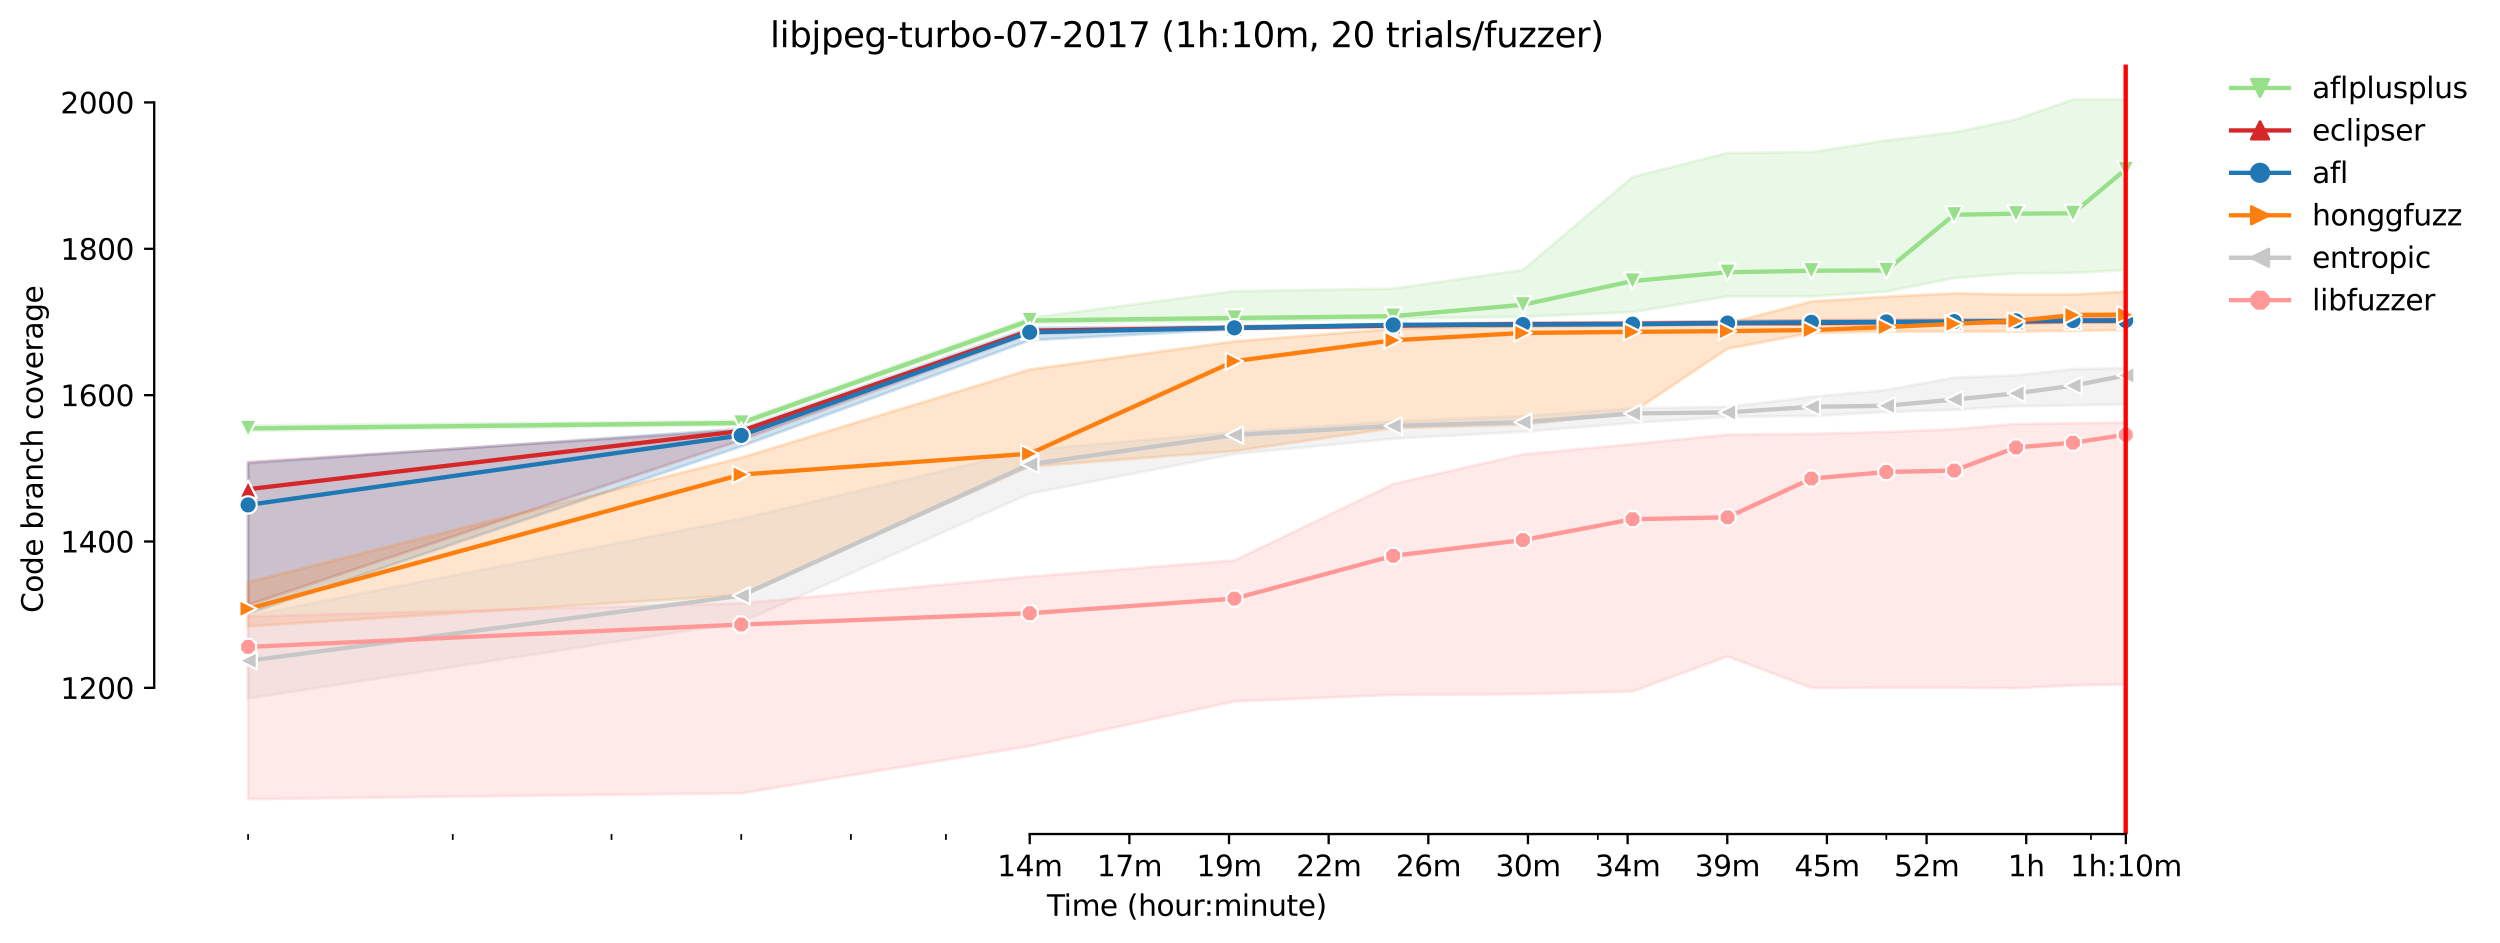 <?xml version="1.0" encoding="utf-8" standalone="no"?>
<!DOCTYPE svg PUBLIC "-//W3C//DTD SVG 1.1//EN"
  "http://www.w3.org/Graphics/SVG/1.1/DTD/svg11.dtd">
<svg height="325.986pt" version="1.1" viewBox="0 0 864.542 325.986" width="864.542pt" xmlns="http://www.w3.org/2000/svg" xmlns:xlink="http://www.w3.org/1999/xlink">
 <defs>
  <style type="text/css">*{stroke-linecap:butt;stroke-linejoin:round;}</style>
 </defs>
 <g id="figure_1">
  <g id="patch_1">
   <path d="M 0 325.986 
L 864.542 325.986 
L 864.542 0 
L 0 0 
z
" style="fill:#ffffff;"/>
  </g>
  <g id="axes_1">
   <g id="patch_2">
    <path d="M 53.328 288.43 
L 767.568 288.43 
L 767.568 22.318 
L 53.328 22.318 
z
" style="fill:#ffffff;"/>
   </g>
   <g id="PolyCollection_1">
    <defs>
     <path d="M 85.794 -178.837 
L 85.794 -177.065 
L 256.334 -178.963 
L 356.094 -214.264 
L 426.875 -215.023 
L 481.777 -215.909 
L 526.635 -216.415 
L 564.562 -218.06 
L 597.416 -223.501 
L 626.395 -223.501 
L 652.318 -225.145 
L 675.768 -229.827 
L 697.176 -231.472 
L 716.869 -231.598 
L 735.103 -232.611 
L 735.103 -291.572 
L 735.103 -291.572 
L 716.869 -291.572 
L 697.176 -284.661 
L 675.768 -280.21 
L 652.318 -277.401 
L 626.395 -273.352 
L 597.416 -273.099 
L 564.562 -264.748 
L 526.635 -232.611 
L 481.777 -226.158 
L 426.875 -225.272 
L 356.094 -216.036 
L 256.334 -180.481 
L 85.794 -178.837 
z
" id="m729934b9e0" style="stroke:#98df8a;stroke-opacity:0.2;"/>
    </defs>
    <g clip-path="url(#pf9c339f880)">
     <use style="fill:#98df8a;fill-opacity:0.2;stroke:#98df8a;stroke-opacity:0.2;" x="0" xlink:href="#m729934b9e0" y="325.986"/>
    </g>
   </g>
   <g id="PolyCollection_2">
    <defs>
     <path d="M 85.794 -166.184 
L 85.794 -116.816 
L 256.334 -173.775 
L 356.094 -210.595 
L 426.875 -212.366 
L 481.777 -213.125 
L 526.635 -213.378 
L 564.562 -213.505 
L 597.416 -213.758 
L 626.395 -213.885 
L 652.318 -213.885 
L 675.768 -214.134 
L 697.176 -214.264 
L 716.869 -214.391 
L 735.103 -214.391 
L 735.103 -215.909 
L 735.103 -215.909 
L 716.869 -215.909 
L 697.176 -215.406 
L 675.768 -215.403 
L 652.318 -215.276 
L 626.395 -215.276 
L 597.416 -214.897 
L 564.562 -214.517 
L 526.635 -214.391 
L 481.777 -213.758 
L 426.875 -213.125 
L 356.094 -211.86 
L 256.334 -177.192 
L 85.794 -166.184 
z
" id="m46a661785d" style="stroke:#d62728;stroke-opacity:0.2;"/>
    </defs>
    <g clip-path="url(#pf9c339f880)">
     <use style="fill:#d62728;fill-opacity:0.2;stroke:#d62728;stroke-opacity:0.2;" x="0" xlink:href="#m46a661785d" y="325.986"/>
    </g>
   </g>
   <g id="PolyCollection_3">
    <defs>
     <path d="M 85.794 -165.804 
L 85.794 -113.802 
L 256.334 -171.624 
L 356.094 -208.317 
L 426.875 -212.113 
L 481.777 -212.872 
L 526.635 -213.125 
L 564.562 -213.378 
L 597.416 -213.885 
L 626.395 -213.885 
L 652.318 -213.885 
L 675.768 -214.138 
L 697.176 -214.138 
L 716.869 -214.644 
L 735.103 -214.644 
L 735.103 -215.782 
L 735.103 -215.782 
L 716.869 -215.529 
L 697.176 -215.403 
L 675.768 -215.403 
L 652.318 -215.276 
L 626.395 -215.15 
L 597.416 -214.897 
L 564.562 -214.391 
L 526.635 -214.264 
L 481.777 -213.885 
L 426.875 -213.125 
L 356.094 -212.619 
L 256.334 -177.698 
L 85.794 -165.804 
z
" id="m44eb58eb37" style="stroke:#1f77b4;stroke-opacity:0.2;"/>
    </defs>
    <g clip-path="url(#pf9c339f880)">
     <use style="fill:#1f77b4;fill-opacity:0.2;stroke:#1f77b4;stroke-opacity:0.2;" x="0" xlink:href="#m44eb58eb37" y="325.986"/>
    </g>
   </g>
   <g id="PolyCollection_4">
    <defs>
     <path d="M 85.794 -124.683 
L 85.794 -109.373 
L 256.334 -120.254 
L 356.094 -164.665 
L 426.875 -169.98 
L 481.777 -177.951 
L 526.635 -179.09 
L 564.562 -183.391 
L 597.416 -205.407 
L 626.395 -210.848 
L 652.318 -211.354 
L 675.768 -211.354 
L 697.176 -211.354 
L 716.869 -211.607 
L 735.103 -211.86 
L 735.103 -225.145 
L 735.103 -225.145 
L 716.869 -224.133 
L 697.176 -224.133 
L 675.768 -224.513 
L 652.318 -223.374 
L 626.395 -221.729 
L 597.416 -214.138 
L 564.562 -214.011 
L 526.635 -213.252 
L 481.777 -212.24 
L 426.875 -207.938 
L 356.094 -198.195 
L 256.334 -167.718 
L 85.794 -124.683 
z
" id="m6f72bd40cc" style="stroke:#ff7f0e;stroke-opacity:0.2;"/>
    </defs>
    <g clip-path="url(#pf9c339f880)">
     <use style="fill:#ff7f0e;fill-opacity:0.2;stroke:#ff7f0e;stroke-opacity:0.2;" x="0" xlink:href="#m6f72bd40cc" y="325.986"/>
    </g>
   </g>
   <g id="PolyCollection_5">
    <defs>
     <path d="M 85.794 -113.042 
L 85.794 -84.447 
L 256.334 -110.765 
L 356.094 -155.302 
L 426.875 -168.967 
L 481.777 -174.282 
L 526.635 -176.686 
L 564.562 -179.722 
L 597.416 -181.873 
L 626.395 -182.104 
L 652.318 -183.518 
L 675.768 -184.277 
L 697.176 -185.542 
L 716.869 -185.796 
L 735.103 -186.175 
L 735.103 -198.701 
L 735.103 -198.701 
L 716.869 -198.322 
L 697.176 -196.171 
L 675.768 -195.412 
L 652.318 -191.11 
L 626.395 -188.712 
L 597.416 -185.289 
L 564.562 -184.783 
L 526.635 -182.126 
L 481.777 -180.228 
L 426.875 -176.562 
L 356.094 -170.359 
L 256.334 -146.572 
L 85.794 -113.042 
z
" id="m4be47da9cc" style="stroke:#c7c7c7;stroke-opacity:0.2;"/>
    </defs>
    <g clip-path="url(#pf9c339f880)">
     <use style="fill:#c7c7c7;fill-opacity:0.2;stroke:#c7c7c7;stroke-opacity:0.2;" x="0" xlink:href="#m4be47da9cc" y="325.986"/>
    </g>
   </g>
   <g id="PolyCollection_6">
    <defs>
     <path d="M 85.794 -112.789 
L 85.794 -49.652 
L 256.334 -51.677 
L 356.094 -67.98 
L 426.875 -83.448 
L 481.777 -85.713 
L 526.635 -85.937 
L 564.562 -86.851 
L 597.416 -98.998 
L 626.395 -88.117 
L 652.318 -88.243 
L 675.768 -88.243 
L 697.176 -87.99 
L 716.869 -89.002 
L 735.103 -89.255 
L 735.103 -179.849 
L 735.103 -179.849 
L 716.869 -179.596 
L 697.176 -179.343 
L 675.768 -177.574 
L 652.318 -176.562 
L 626.395 -175.926 
L 597.416 -175.673 
L 564.562 -172.384 
L 526.635 -168.841 
L 481.777 -158.592 
L 426.875 -132.148 
L 356.094 -126.581 
L 256.334 -117.344 
L 85.794 -112.789 
z
" id="m6edbbb3f6c" style="stroke:#ff9896;stroke-opacity:0.2;"/>
    </defs>
    <g clip-path="url(#pf9c339f880)">
     <use style="fill:#ff9896;fill-opacity:0.2;stroke:#ff9896;stroke-opacity:0.2;" x="0" xlink:href="#m6edbbb3f6c" y="325.986"/>
    </g>
   </g>
   <g id="matplotlib.axis_1">
    <g id="xtick_1">
     <g id="line2d_1">
      <defs>
       <path d="M 0 0 
L 0 3.5 
" id="me6fa748a84" style="stroke:#000000;stroke-width:0.8;"/>
      </defs>
      <g>
       <use style="stroke:#000000;stroke-width:0.8;" x="356.094" xlink:href="#me6fa748a84" y="288.43"/>
      </g>
     </g>
     <g id="text_1">
      <!-- 14m -->
      <g transform="translate(344.861 303.029)scale(0.1 -0.1)">
       <defs>
        <path d="M 794 531 
L 1825 531 
L 1825 4091 
L 703 3866 
L 703 4441 
L 1819 4666 
L 2450 4666 
L 2450 531 
L 3481 531 
L 3481 0 
L 794 0 
L 794 531 
z
" id="DejaVuSans-31" transform="scale(0.016)"/>
        <path d="M 2419 4116 
L 825 1625 
L 2419 1625 
L 2419 4116 
z
M 2253 4666 
L 3047 4666 
L 3047 1625 
L 3713 1625 
L 3713 1100 
L 3047 1100 
L 3047 0 
L 2419 0 
L 2419 1100 
L 313 1100 
L 313 1709 
L 2253 4666 
z
" id="DejaVuSans-34" transform="scale(0.016)"/>
        <path d="M 3328 2828 
Q 3544 3216 3844 3400 
Q 4144 3584 4550 3584 
Q 5097 3584 5394 3201 
Q 5691 2819 5691 2113 
L 5691 0 
L 5113 0 
L 5113 2094 
Q 5113 2597 4934 2840 
Q 4756 3084 4391 3084 
Q 3944 3084 3684 2787 
Q 3425 2491 3425 1978 
L 3425 0 
L 2847 0 
L 2847 2094 
Q 2847 2600 2669 2842 
Q 2491 3084 2119 3084 
Q 1678 3084 1418 2786 
Q 1159 2488 1159 1978 
L 1159 0 
L 581 0 
L 581 3500 
L 1159 3500 
L 1159 2956 
Q 1356 3278 1631 3431 
Q 1906 3584 2284 3584 
Q 2666 3584 2933 3390 
Q 3200 3197 3328 2828 
z
" id="DejaVuSans-6d" transform="scale(0.016)"/>
       </defs>
       <use xlink:href="#DejaVuSans-31"/>
       <use x="63.623" xlink:href="#DejaVuSans-34"/>
       <use x="127.246" xlink:href="#DejaVuSans-6d"/>
      </g>
     </g>
    </g>
    <g id="xtick_2">
     <g id="line2d_2">
      <g>
       <use style="stroke:#000000;stroke-width:0.8;" x="390.555" xlink:href="#me6fa748a84" y="288.43"/>
      </g>
     </g>
     <g id="text_2">
      <!-- 17m -->
      <g transform="translate(379.322 303.029)scale(0.1 -0.1)">
       <defs>
        <path d="M 525 4666 
L 3525 4666 
L 3525 4397 
L 1831 0 
L 1172 0 
L 2766 4134 
L 525 4134 
L 525 4666 
z
" id="DejaVuSans-37" transform="scale(0.016)"/>
       </defs>
       <use xlink:href="#DejaVuSans-31"/>
       <use x="63.623" xlink:href="#DejaVuSans-37"/>
       <use x="127.246" xlink:href="#DejaVuSans-6d"/>
      </g>
     </g>
    </g>
    <g id="xtick_3">
     <g id="line2d_3">
      <g>
       <use style="stroke:#000000;stroke-width:0.8;" x="425.016" xlink:href="#me6fa748a84" y="288.43"/>
      </g>
     </g>
     <g id="text_3">
      <!-- 19m -->
      <g transform="translate(413.783 303.029)scale(0.1 -0.1)">
       <defs>
        <path d="M 703 97 
L 703 672 
Q 941 559 1184 500 
Q 1428 441 1663 441 
Q 2288 441 2617 861 
Q 2947 1281 2994 2138 
Q 2813 1869 2534 1725 
Q 2256 1581 1919 1581 
Q 1219 1581 811 2004 
Q 403 2428 403 3163 
Q 403 3881 828 4315 
Q 1253 4750 1959 4750 
Q 2769 4750 3195 4129 
Q 3622 3509 3622 2328 
Q 3622 1225 3098 567 
Q 2575 -91 1691 -91 
Q 1453 -91 1209 -44 
Q 966 3 703 97 
z
M 1959 2075 
Q 2384 2075 2632 2365 
Q 2881 2656 2881 3163 
Q 2881 3666 2632 3958 
Q 2384 4250 1959 4250 
Q 1534 4250 1286 3958 
Q 1038 3666 1038 3163 
Q 1038 2656 1286 2365 
Q 1534 2075 1959 2075 
z
" id="DejaVuSans-39" transform="scale(0.016)"/>
       </defs>
       <use xlink:href="#DejaVuSans-31"/>
       <use x="63.623" xlink:href="#DejaVuSans-39"/>
       <use x="127.246" xlink:href="#DejaVuSans-6d"/>
      </g>
     </g>
    </g>
    <g id="xtick_4">
     <g id="line2d_4">
      <g>
       <use style="stroke:#000000;stroke-width:0.8;" x="459.476" xlink:href="#me6fa748a84" y="288.43"/>
      </g>
     </g>
     <g id="text_4">
      <!-- 22m -->
      <g transform="translate(448.243 303.029)scale(0.1 -0.1)">
       <defs>
        <path d="M 1228 531 
L 3431 531 
L 3431 0 
L 469 0 
L 469 531 
Q 828 903 1448 1529 
Q 2069 2156 2228 2338 
Q 2531 2678 2651 2914 
Q 2772 3150 2772 3378 
Q 2772 3750 2511 3984 
Q 2250 4219 1831 4219 
Q 1534 4219 1204 4116 
Q 875 4013 500 3803 
L 500 4441 
Q 881 4594 1212 4672 
Q 1544 4750 1819 4750 
Q 2544 4750 2975 4387 
Q 3406 4025 3406 3419 
Q 3406 3131 3298 2873 
Q 3191 2616 2906 2266 
Q 2828 2175 2409 1742 
Q 1991 1309 1228 531 
z
" id="DejaVuSans-32" transform="scale(0.016)"/>
       </defs>
       <use xlink:href="#DejaVuSans-32"/>
       <use x="63.623" xlink:href="#DejaVuSans-32"/>
       <use x="127.246" xlink:href="#DejaVuSans-6d"/>
      </g>
     </g>
    </g>
    <g id="xtick_5">
     <g id="line2d_5">
      <g>
       <use style="stroke:#000000;stroke-width:0.8;" x="493.937" xlink:href="#me6fa748a84" y="288.43"/>
      </g>
     </g>
     <g id="text_5">
      <!-- 26m -->
      <g transform="translate(482.704 303.029)scale(0.1 -0.1)">
       <defs>
        <path d="M 2113 2584 
Q 1688 2584 1439 2293 
Q 1191 2003 1191 1497 
Q 1191 994 1439 701 
Q 1688 409 2113 409 
Q 2538 409 2786 701 
Q 3034 994 3034 1497 
Q 3034 2003 2786 2293 
Q 2538 2584 2113 2584 
z
M 3366 4563 
L 3366 3988 
Q 3128 4100 2886 4159 
Q 2644 4219 2406 4219 
Q 1781 4219 1451 3797 
Q 1122 3375 1075 2522 
Q 1259 2794 1537 2939 
Q 1816 3084 2150 3084 
Q 2853 3084 3261 2657 
Q 3669 2231 3669 1497 
Q 3669 778 3244 343 
Q 2819 -91 2113 -91 
Q 1303 -91 875 529 
Q 447 1150 447 2328 
Q 447 3434 972 4092 
Q 1497 4750 2381 4750 
Q 2619 4750 2861 4703 
Q 3103 4656 3366 4563 
z
" id="DejaVuSans-36" transform="scale(0.016)"/>
       </defs>
       <use xlink:href="#DejaVuSans-32"/>
       <use x="63.623" xlink:href="#DejaVuSans-36"/>
       <use x="127.246" xlink:href="#DejaVuSans-6d"/>
      </g>
     </g>
    </g>
    <g id="xtick_6">
     <g id="line2d_6">
      <g>
       <use style="stroke:#000000;stroke-width:0.8;" x="528.397" xlink:href="#me6fa748a84" y="288.43"/>
      </g>
     </g>
     <g id="text_6">
      <!-- 30m -->
      <g transform="translate(517.165 303.029)scale(0.1 -0.1)">
       <defs>
        <path d="M 2597 2516 
Q 3050 2419 3304 2112 
Q 3559 1806 3559 1356 
Q 3559 666 3084 287 
Q 2609 -91 1734 -91 
Q 1441 -91 1130 -33 
Q 819 25 488 141 
L 488 750 
Q 750 597 1062 519 
Q 1375 441 1716 441 
Q 2309 441 2620 675 
Q 2931 909 2931 1356 
Q 2931 1769 2642 2001 
Q 2353 2234 1838 2234 
L 1294 2234 
L 1294 2753 
L 1863 2753 
Q 2328 2753 2575 2939 
Q 2822 3125 2822 3475 
Q 2822 3834 2567 4026 
Q 2313 4219 1838 4219 
Q 1578 4219 1281 4162 
Q 984 4106 628 3988 
L 628 4550 
Q 988 4650 1302 4700 
Q 1616 4750 1894 4750 
Q 2613 4750 3031 4423 
Q 3450 4097 3450 3541 
Q 3450 3153 3228 2886 
Q 3006 2619 2597 2516 
z
" id="DejaVuSans-33" transform="scale(0.016)"/>
        <path d="M 2034 4250 
Q 1547 4250 1301 3770 
Q 1056 3291 1056 2328 
Q 1056 1369 1301 889 
Q 1547 409 2034 409 
Q 2525 409 2770 889 
Q 3016 1369 3016 2328 
Q 3016 3291 2770 3770 
Q 2525 4250 2034 4250 
z
M 2034 4750 
Q 2819 4750 3233 4129 
Q 3647 3509 3647 2328 
Q 3647 1150 3233 529 
Q 2819 -91 2034 -91 
Q 1250 -91 836 529 
Q 422 1150 422 2328 
Q 422 3509 836 4129 
Q 1250 4750 2034 4750 
z
" id="DejaVuSans-30" transform="scale(0.016)"/>
       </defs>
       <use xlink:href="#DejaVuSans-33"/>
       <use x="63.623" xlink:href="#DejaVuSans-30"/>
       <use x="127.246" xlink:href="#DejaVuSans-6d"/>
      </g>
     </g>
    </g>
    <g id="xtick_7">
     <g id="line2d_7">
      <g>
       <use style="stroke:#000000;stroke-width:0.8;" x="562.858" xlink:href="#me6fa748a84" y="288.43"/>
      </g>
     </g>
     <g id="text_7">
      <!-- 34m -->
      <g transform="translate(551.625 303.029)scale(0.1 -0.1)">
       <use xlink:href="#DejaVuSans-33"/>
       <use x="63.623" xlink:href="#DejaVuSans-34"/>
       <use x="127.246" xlink:href="#DejaVuSans-6d"/>
      </g>
     </g>
    </g>
    <g id="xtick_8">
     <g id="line2d_8">
      <g>
       <use style="stroke:#000000;stroke-width:0.8;" x="597.319" xlink:href="#me6fa748a84" y="288.43"/>
      </g>
     </g>
     <g id="text_8">
      <!-- 39m -->
      <g transform="translate(586.086 303.029)scale(0.1 -0.1)">
       <use xlink:href="#DejaVuSans-33"/>
       <use x="63.623" xlink:href="#DejaVuSans-39"/>
       <use x="127.246" xlink:href="#DejaVuSans-6d"/>
      </g>
     </g>
    </g>
    <g id="xtick_9">
     <g id="line2d_9">
      <g>
       <use style="stroke:#000000;stroke-width:0.8;" x="631.779" xlink:href="#me6fa748a84" y="288.43"/>
      </g>
     </g>
     <g id="text_9">
      <!-- 45m -->
      <g transform="translate(620.547 303.029)scale(0.1 -0.1)">
       <defs>
        <path d="M 691 4666 
L 3169 4666 
L 3169 4134 
L 1269 4134 
L 1269 2991 
Q 1406 3038 1543 3061 
Q 1681 3084 1819 3084 
Q 2600 3084 3056 2656 
Q 3513 2228 3513 1497 
Q 3513 744 3044 326 
Q 2575 -91 1722 -91 
Q 1428 -91 1123 -41 
Q 819 9 494 109 
L 494 744 
Q 775 591 1075 516 
Q 1375 441 1709 441 
Q 2250 441 2565 725 
Q 2881 1009 2881 1497 
Q 2881 1984 2565 2268 
Q 2250 2553 1709 2553 
Q 1456 2553 1204 2497 
Q 953 2441 691 2322 
L 691 4666 
z
" id="DejaVuSans-35" transform="scale(0.016)"/>
       </defs>
       <use xlink:href="#DejaVuSans-34"/>
       <use x="63.623" xlink:href="#DejaVuSans-35"/>
       <use x="127.246" xlink:href="#DejaVuSans-6d"/>
      </g>
     </g>
    </g>
    <g id="xtick_10">
     <g id="line2d_10">
      <g>
       <use style="stroke:#000000;stroke-width:0.8;" x="666.24" xlink:href="#me6fa748a84" y="288.43"/>
      </g>
     </g>
     <g id="text_10">
      <!-- 52m -->
      <g transform="translate(655.007 303.029)scale(0.1 -0.1)">
       <use xlink:href="#DejaVuSans-35"/>
       <use x="63.623" xlink:href="#DejaVuSans-32"/>
       <use x="127.246" xlink:href="#DejaVuSans-6d"/>
      </g>
     </g>
    </g>
    <g id="xtick_11">
     <g id="line2d_11">
      <g>
       <use style="stroke:#000000;stroke-width:0.8;" x="700.701" xlink:href="#me6fa748a84" y="288.43"/>
      </g>
     </g>
     <g id="text_11">
      <!-- 1h -->
      <g transform="translate(694.351 303.029)scale(0.1 -0.1)">
       <defs>
        <path d="M 3513 2113 
L 3513 0 
L 2938 0 
L 2938 2094 
Q 2938 2591 2744 2837 
Q 2550 3084 2163 3084 
Q 1697 3084 1428 2787 
Q 1159 2491 1159 1978 
L 1159 0 
L 581 0 
L 581 4863 
L 1159 4863 
L 1159 2956 
Q 1366 3272 1645 3428 
Q 1925 3584 2291 3584 
Q 2894 3584 3203 3211 
Q 3513 2838 3513 2113 
z
" id="DejaVuSans-68" transform="scale(0.016)"/>
       </defs>
       <use xlink:href="#DejaVuSans-31"/>
       <use x="63.623" xlink:href="#DejaVuSans-68"/>
      </g>
     </g>
    </g>
    <g id="xtick_12">
     <g id="line2d_12">
      <g>
       <use style="stroke:#000000;stroke-width:0.8;" x="735.161" xlink:href="#me6fa748a84" y="288.43"/>
      </g>
     </g>
     <g id="text_12">
      <!-- 1h:10m -->
      <g transform="translate(715.894 303.029)scale(0.1 -0.1)">
       <defs>
        <path d="M 750 794 
L 1409 794 
L 1409 0 
L 750 0 
L 750 794 
z
M 750 3309 
L 1409 3309 
L 1409 2516 
L 750 2516 
L 750 3309 
z
" id="DejaVuSans-3a" transform="scale(0.016)"/>
       </defs>
       <use xlink:href="#DejaVuSans-31"/>
       <use x="63.623" xlink:href="#DejaVuSans-68"/>
       <use x="127.002" xlink:href="#DejaVuSans-3a"/>
       <use x="160.693" xlink:href="#DejaVuSans-31"/>
       <use x="224.316" xlink:href="#DejaVuSans-30"/>
       <use x="287.939" xlink:href="#DejaVuSans-6d"/>
      </g>
     </g>
    </g>
    <g id="xtick_13">
     <g id="line2d_13">
      <defs>
       <path d="M 0 0 
L 0 2 
" id="m3b958ff4dd" style="stroke:#000000;stroke-width:0.6;"/>
      </defs>
      <g>
       <use style="stroke:#000000;stroke-width:0.6;" x="85.794" xlink:href="#m3b958ff4dd" y="288.43"/>
      </g>
     </g>
    </g>
    <g id="xtick_14">
     <g id="line2d_14">
      <g>
       <use style="stroke:#000000;stroke-width:0.6;" x="156.574" xlink:href="#m3b958ff4dd" y="288.43"/>
      </g>
     </g>
    </g>
    <g id="xtick_15">
     <g id="line2d_15">
      <g>
       <use style="stroke:#000000;stroke-width:0.6;" x="211.476" xlink:href="#m3b958ff4dd" y="288.43"/>
      </g>
     </g>
    </g>
    <g id="xtick_16">
     <g id="line2d_16">
      <g>
       <use style="stroke:#000000;stroke-width:0.6;" x="256.334" xlink:href="#m3b958ff4dd" y="288.43"/>
      </g>
     </g>
    </g>
    <g id="xtick_17">
     <g id="line2d_17">
      <g>
       <use style="stroke:#000000;stroke-width:0.6;" x="294.261" xlink:href="#m3b958ff4dd" y="288.43"/>
      </g>
     </g>
    </g>
    <g id="xtick_18">
     <g id="line2d_18">
      <g>
       <use style="stroke:#000000;stroke-width:0.6;" x="327.115" xlink:href="#m3b958ff4dd" y="288.43"/>
      </g>
     </g>
    </g>
    <g id="xtick_19">
     <g id="line2d_19">
      <g>
       <use style="stroke:#000000;stroke-width:0.6;" x="552.558" xlink:href="#m3b958ff4dd" y="288.43"/>
      </g>
     </g>
    </g>
    <g id="xtick_20">
     <g id="line2d_20">
      <g>
       <use style="stroke:#000000;stroke-width:0.6;" x="652.318" xlink:href="#m3b958ff4dd" y="288.43"/>
      </g>
     </g>
    </g>
    <g id="xtick_21">
     <g id="line2d_21">
      <g>
       <use style="stroke:#000000;stroke-width:0.6;" x="723.098" xlink:href="#m3b958ff4dd" y="288.43"/>
      </g>
     </g>
    </g>
    <g id="text_13">
     <!-- Time (hour:minute) -->
     <g transform="translate(362.041 316.707)scale(0.1 -0.1)">
      <defs>
       <path d="M -19 4666 
L 3928 4666 
L 3928 4134 
L 2272 4134 
L 2272 0 
L 1638 0 
L 1638 4134 
L -19 4134 
L -19 4666 
z
" id="DejaVuSans-54" transform="scale(0.016)"/>
       <path d="M 603 3500 
L 1178 3500 
L 1178 0 
L 603 0 
L 603 3500 
z
M 603 4863 
L 1178 4863 
L 1178 4134 
L 603 4134 
L 603 4863 
z
" id="DejaVuSans-69" transform="scale(0.016)"/>
       <path d="M 3597 1894 
L 3597 1613 
L 953 1613 
Q 991 1019 1311 708 
Q 1631 397 2203 397 
Q 2534 397 2845 478 
Q 3156 559 3463 722 
L 3463 178 
Q 3153 47 2828 -22 
Q 2503 -91 2169 -91 
Q 1331 -91 842 396 
Q 353 884 353 1716 
Q 353 2575 817 3079 
Q 1281 3584 2069 3584 
Q 2775 3584 3186 3129 
Q 3597 2675 3597 1894 
z
M 3022 2063 
Q 3016 2534 2758 2815 
Q 2500 3097 2075 3097 
Q 1594 3097 1305 2825 
Q 1016 2553 972 2059 
L 3022 2063 
z
" id="DejaVuSans-65" transform="scale(0.016)"/>
       <path id="DejaVuSans-20" transform="scale(0.016)"/>
       <path d="M 1984 4856 
Q 1566 4138 1362 3434 
Q 1159 2731 1159 2009 
Q 1159 1288 1364 580 
Q 1569 -128 1984 -844 
L 1484 -844 
Q 1016 -109 783 600 
Q 550 1309 550 2009 
Q 550 2706 781 3412 
Q 1013 4119 1484 4856 
L 1984 4856 
z
" id="DejaVuSans-28" transform="scale(0.016)"/>
       <path d="M 1959 3097 
Q 1497 3097 1228 2736 
Q 959 2375 959 1747 
Q 959 1119 1226 758 
Q 1494 397 1959 397 
Q 2419 397 2687 759 
Q 2956 1122 2956 1747 
Q 2956 2369 2687 2733 
Q 2419 3097 1959 3097 
z
M 1959 3584 
Q 2709 3584 3137 3096 
Q 3566 2609 3566 1747 
Q 3566 888 3137 398 
Q 2709 -91 1959 -91 
Q 1206 -91 779 398 
Q 353 888 353 1747 
Q 353 2609 779 3096 
Q 1206 3584 1959 3584 
z
" id="DejaVuSans-6f" transform="scale(0.016)"/>
       <path d="M 544 1381 
L 544 3500 
L 1119 3500 
L 1119 1403 
Q 1119 906 1312 657 
Q 1506 409 1894 409 
Q 2359 409 2629 706 
Q 2900 1003 2900 1516 
L 2900 3500 
L 3475 3500 
L 3475 0 
L 2900 0 
L 2900 538 
Q 2691 219 2414 64 
Q 2138 -91 1772 -91 
Q 1169 -91 856 284 
Q 544 659 544 1381 
z
M 1991 3584 
L 1991 3584 
z
" id="DejaVuSans-75" transform="scale(0.016)"/>
       <path d="M 2631 2963 
Q 2534 3019 2420 3045 
Q 2306 3072 2169 3072 
Q 1681 3072 1420 2755 
Q 1159 2438 1159 1844 
L 1159 0 
L 581 0 
L 581 3500 
L 1159 3500 
L 1159 2956 
Q 1341 3275 1631 3429 
Q 1922 3584 2338 3584 
Q 2397 3584 2469 3576 
Q 2541 3569 2628 3553 
L 2631 2963 
z
" id="DejaVuSans-72" transform="scale(0.016)"/>
       <path d="M 3513 2113 
L 3513 0 
L 2938 0 
L 2938 2094 
Q 2938 2591 2744 2837 
Q 2550 3084 2163 3084 
Q 1697 3084 1428 2787 
Q 1159 2491 1159 1978 
L 1159 0 
L 581 0 
L 581 3500 
L 1159 3500 
L 1159 2956 
Q 1366 3272 1645 3428 
Q 1925 3584 2291 3584 
Q 2894 3584 3203 3211 
Q 3513 2838 3513 2113 
z
" id="DejaVuSans-6e" transform="scale(0.016)"/>
       <path d="M 1172 4494 
L 1172 3500 
L 2356 3500 
L 2356 3053 
L 1172 3053 
L 1172 1153 
Q 1172 725 1289 603 
Q 1406 481 1766 481 
L 2356 481 
L 2356 0 
L 1766 0 
Q 1100 0 847 248 
Q 594 497 594 1153 
L 594 3053 
L 172 3053 
L 172 3500 
L 594 3500 
L 594 4494 
L 1172 4494 
z
" id="DejaVuSans-74" transform="scale(0.016)"/>
       <path d="M 513 4856 
L 1013 4856 
Q 1481 4119 1714 3412 
Q 1947 2706 1947 2009 
Q 1947 1309 1714 600 
Q 1481 -109 1013 -844 
L 513 -844 
Q 928 -128 1133 580 
Q 1338 1288 1338 2009 
Q 1338 2731 1133 3434 
Q 928 4138 513 4856 
z
" id="DejaVuSans-29" transform="scale(0.016)"/>
      </defs>
      <use xlink:href="#DejaVuSans-54"/>
      <use x="57.959" xlink:href="#DejaVuSans-69"/>
      <use x="85.742" xlink:href="#DejaVuSans-6d"/>
      <use x="183.154" xlink:href="#DejaVuSans-65"/>
      <use x="244.678" xlink:href="#DejaVuSans-20"/>
      <use x="276.465" xlink:href="#DejaVuSans-28"/>
      <use x="315.479" xlink:href="#DejaVuSans-68"/>
      <use x="378.857" xlink:href="#DejaVuSans-6f"/>
      <use x="440.039" xlink:href="#DejaVuSans-75"/>
      <use x="503.418" xlink:href="#DejaVuSans-72"/>
      <use x="542.781" xlink:href="#DejaVuSans-3a"/>
      <use x="576.473" xlink:href="#DejaVuSans-6d"/>
      <use x="673.885" xlink:href="#DejaVuSans-69"/>
      <use x="701.668" xlink:href="#DejaVuSans-6e"/>
      <use x="765.047" xlink:href="#DejaVuSans-75"/>
      <use x="828.426" xlink:href="#DejaVuSans-74"/>
      <use x="867.635" xlink:href="#DejaVuSans-65"/>
      <use x="929.158" xlink:href="#DejaVuSans-29"/>
     </g>
    </g>
   </g>
   <g id="matplotlib.axis_2">
    <g id="ytick_1">
     <g id="line2d_22">
      <defs>
       <path d="M 0 0 
L -3.5 0 
" id="m6c255ae638" style="stroke:#000000;stroke-width:0.8;"/>
      </defs>
      <g>
       <use style="stroke:#000000;stroke-width:0.8;" x="53.328" xlink:href="#m6c255ae638" y="237.87"/>
      </g>
     </g>
     <g id="text_14">
      <!-- 1200 -->
      <g transform="translate(20.878 241.669)scale(0.1 -0.1)">
       <use xlink:href="#DejaVuSans-31"/>
       <use x="63.623" xlink:href="#DejaVuSans-32"/>
       <use x="127.246" xlink:href="#DejaVuSans-30"/>
       <use x="190.869" xlink:href="#DejaVuSans-30"/>
      </g>
     </g>
    </g>
    <g id="ytick_2">
     <g id="line2d_23">
      <g>
       <use style="stroke:#000000;stroke-width:0.8;" x="53.328" xlink:href="#m6c255ae638" y="187.259"/>
      </g>
     </g>
     <g id="text_15">
      <!-- 1400 -->
      <g transform="translate(20.878 191.058)scale(0.1 -0.1)">
       <use xlink:href="#DejaVuSans-31"/>
       <use x="63.623" xlink:href="#DejaVuSans-34"/>
       <use x="127.246" xlink:href="#DejaVuSans-30"/>
       <use x="190.869" xlink:href="#DejaVuSans-30"/>
      </g>
     </g>
    </g>
    <g id="ytick_3">
     <g id="line2d_24">
      <g>
       <use style="stroke:#000000;stroke-width:0.8;" x="53.328" xlink:href="#m6c255ae638" y="136.648"/>
      </g>
     </g>
     <g id="text_16">
      <!-- 1600 -->
      <g transform="translate(20.878 140.447)scale(0.1 -0.1)">
       <use xlink:href="#DejaVuSans-31"/>
       <use x="63.623" xlink:href="#DejaVuSans-36"/>
       <use x="127.246" xlink:href="#DejaVuSans-30"/>
       <use x="190.869" xlink:href="#DejaVuSans-30"/>
      </g>
     </g>
    </g>
    <g id="ytick_4">
     <g id="line2d_25">
      <g>
       <use style="stroke:#000000;stroke-width:0.8;" x="53.328" xlink:href="#m6c255ae638" y="86.037"/>
      </g>
     </g>
     <g id="text_17">
      <!-- 1800 -->
      <g transform="translate(20.878 89.836)scale(0.1 -0.1)">
       <defs>
        <path d="M 2034 2216 
Q 1584 2216 1326 1975 
Q 1069 1734 1069 1313 
Q 1069 891 1326 650 
Q 1584 409 2034 409 
Q 2484 409 2743 651 
Q 3003 894 3003 1313 
Q 3003 1734 2745 1975 
Q 2488 2216 2034 2216 
z
M 1403 2484 
Q 997 2584 770 2862 
Q 544 3141 544 3541 
Q 544 4100 942 4425 
Q 1341 4750 2034 4750 
Q 2731 4750 3128 4425 
Q 3525 4100 3525 3541 
Q 3525 3141 3298 2862 
Q 3072 2584 2669 2484 
Q 3125 2378 3379 2068 
Q 3634 1759 3634 1313 
Q 3634 634 3220 271 
Q 2806 -91 2034 -91 
Q 1263 -91 848 271 
Q 434 634 434 1313 
Q 434 1759 690 2068 
Q 947 2378 1403 2484 
z
M 1172 3481 
Q 1172 3119 1398 2916 
Q 1625 2713 2034 2713 
Q 2441 2713 2670 2916 
Q 2900 3119 2900 3481 
Q 2900 3844 2670 4047 
Q 2441 4250 2034 4250 
Q 1625 4250 1398 4047 
Q 1172 3844 1172 3481 
z
" id="DejaVuSans-38" transform="scale(0.016)"/>
       </defs>
       <use xlink:href="#DejaVuSans-31"/>
       <use x="63.623" xlink:href="#DejaVuSans-38"/>
       <use x="127.246" xlink:href="#DejaVuSans-30"/>
       <use x="190.869" xlink:href="#DejaVuSans-30"/>
      </g>
     </g>
    </g>
    <g id="ytick_5">
     <g id="line2d_26">
      <g>
       <use style="stroke:#000000;stroke-width:0.8;" x="53.328" xlink:href="#m6c255ae638" y="35.426"/>
      </g>
     </g>
     <g id="text_18">
      <!-- 2000 -->
      <g transform="translate(20.878 39.226)scale(0.1 -0.1)">
       <use xlink:href="#DejaVuSans-32"/>
       <use x="63.623" xlink:href="#DejaVuSans-30"/>
       <use x="127.246" xlink:href="#DejaVuSans-30"/>
       <use x="190.869" xlink:href="#DejaVuSans-30"/>
      </g>
     </g>
    </g>
    <g id="text_19">
     <!-- Code branch coverage -->
     <g transform="translate(14.798 211.949)rotate(-90)scale(0.1 -0.1)">
      <defs>
       <path d="M 4122 4306 
L 4122 3641 
Q 3803 3938 3442 4084 
Q 3081 4231 2675 4231 
Q 1875 4231 1450 3742 
Q 1025 3253 1025 2328 
Q 1025 1406 1450 917 
Q 1875 428 2675 428 
Q 3081 428 3442 575 
Q 3803 722 4122 1019 
L 4122 359 
Q 3791 134 3420 21 
Q 3050 -91 2638 -91 
Q 1578 -91 968 557 
Q 359 1206 359 2328 
Q 359 3453 968 4101 
Q 1578 4750 2638 4750 
Q 3056 4750 3426 4639 
Q 3797 4528 4122 4306 
z
" id="DejaVuSans-43" transform="scale(0.016)"/>
       <path d="M 2906 2969 
L 2906 4863 
L 3481 4863 
L 3481 0 
L 2906 0 
L 2906 525 
Q 2725 213 2448 61 
Q 2172 -91 1784 -91 
Q 1150 -91 751 415 
Q 353 922 353 1747 
Q 353 2572 751 3078 
Q 1150 3584 1784 3584 
Q 2172 3584 2448 3432 
Q 2725 3281 2906 2969 
z
M 947 1747 
Q 947 1113 1208 752 
Q 1469 391 1925 391 
Q 2381 391 2643 752 
Q 2906 1113 2906 1747 
Q 2906 2381 2643 2742 
Q 2381 3103 1925 3103 
Q 1469 3103 1208 2742 
Q 947 2381 947 1747 
z
" id="DejaVuSans-64" transform="scale(0.016)"/>
       <path d="M 3116 1747 
Q 3116 2381 2855 2742 
Q 2594 3103 2138 3103 
Q 1681 3103 1420 2742 
Q 1159 2381 1159 1747 
Q 1159 1113 1420 752 
Q 1681 391 2138 391 
Q 2594 391 2855 752 
Q 3116 1113 3116 1747 
z
M 1159 2969 
Q 1341 3281 1617 3432 
Q 1894 3584 2278 3584 
Q 2916 3584 3314 3078 
Q 3713 2572 3713 1747 
Q 3713 922 3314 415 
Q 2916 -91 2278 -91 
Q 1894 -91 1617 61 
Q 1341 213 1159 525 
L 1159 0 
L 581 0 
L 581 4863 
L 1159 4863 
L 1159 2969 
z
" id="DejaVuSans-62" transform="scale(0.016)"/>
       <path d="M 2194 1759 
Q 1497 1759 1228 1600 
Q 959 1441 959 1056 
Q 959 750 1161 570 
Q 1363 391 1709 391 
Q 2188 391 2477 730 
Q 2766 1069 2766 1631 
L 2766 1759 
L 2194 1759 
z
M 3341 1997 
L 3341 0 
L 2766 0 
L 2766 531 
Q 2569 213 2275 61 
Q 1981 -91 1556 -91 
Q 1019 -91 701 211 
Q 384 513 384 1019 
Q 384 1609 779 1909 
Q 1175 2209 1959 2209 
L 2766 2209 
L 2766 2266 
Q 2766 2663 2505 2880 
Q 2244 3097 1772 3097 
Q 1472 3097 1187 3025 
Q 903 2953 641 2809 
L 641 3341 
Q 956 3463 1253 3523 
Q 1550 3584 1831 3584 
Q 2591 3584 2966 3190 
Q 3341 2797 3341 1997 
z
" id="DejaVuSans-61" transform="scale(0.016)"/>
       <path d="M 3122 3366 
L 3122 2828 
Q 2878 2963 2633 3030 
Q 2388 3097 2138 3097 
Q 1578 3097 1268 2742 
Q 959 2388 959 1747 
Q 959 1106 1268 751 
Q 1578 397 2138 397 
Q 2388 397 2633 464 
Q 2878 531 3122 666 
L 3122 134 
Q 2881 22 2623 -34 
Q 2366 -91 2075 -91 
Q 1284 -91 818 406 
Q 353 903 353 1747 
Q 353 2603 823 3093 
Q 1294 3584 2113 3584 
Q 2378 3584 2631 3529 
Q 2884 3475 3122 3366 
z
" id="DejaVuSans-63" transform="scale(0.016)"/>
       <path d="M 191 3500 
L 800 3500 
L 1894 563 
L 2988 3500 
L 3597 3500 
L 2284 0 
L 1503 0 
L 191 3500 
z
" id="DejaVuSans-76" transform="scale(0.016)"/>
       <path d="M 2906 1791 
Q 2906 2416 2648 2759 
Q 2391 3103 1925 3103 
Q 1463 3103 1205 2759 
Q 947 2416 947 1791 
Q 947 1169 1205 825 
Q 1463 481 1925 481 
Q 2391 481 2648 825 
Q 2906 1169 2906 1791 
z
M 3481 434 
Q 3481 -459 3084 -895 
Q 2688 -1331 1869 -1331 
Q 1566 -1331 1297 -1286 
Q 1028 -1241 775 -1147 
L 775 -588 
Q 1028 -725 1275 -790 
Q 1522 -856 1778 -856 
Q 2344 -856 2625 -561 
Q 2906 -266 2906 331 
L 2906 616 
Q 2728 306 2450 153 
Q 2172 0 1784 0 
Q 1141 0 747 490 
Q 353 981 353 1791 
Q 353 2603 747 3093 
Q 1141 3584 1784 3584 
Q 2172 3584 2450 3431 
Q 2728 3278 2906 2969 
L 2906 3500 
L 3481 3500 
L 3481 434 
z
" id="DejaVuSans-67" transform="scale(0.016)"/>
      </defs>
      <use xlink:href="#DejaVuSans-43"/>
      <use x="69.824" xlink:href="#DejaVuSans-6f"/>
      <use x="131.006" xlink:href="#DejaVuSans-64"/>
      <use x="194.482" xlink:href="#DejaVuSans-65"/>
      <use x="256.006" xlink:href="#DejaVuSans-20"/>
      <use x="287.793" xlink:href="#DejaVuSans-62"/>
      <use x="351.27" xlink:href="#DejaVuSans-72"/>
      <use x="392.383" xlink:href="#DejaVuSans-61"/>
      <use x="453.662" xlink:href="#DejaVuSans-6e"/>
      <use x="517.041" xlink:href="#DejaVuSans-63"/>
      <use x="572.021" xlink:href="#DejaVuSans-68"/>
      <use x="635.4" xlink:href="#DejaVuSans-20"/>
      <use x="667.188" xlink:href="#DejaVuSans-63"/>
      <use x="722.168" xlink:href="#DejaVuSans-6f"/>
      <use x="783.35" xlink:href="#DejaVuSans-76"/>
      <use x="842.529" xlink:href="#DejaVuSans-65"/>
      <use x="904.053" xlink:href="#DejaVuSans-72"/>
      <use x="945.166" xlink:href="#DejaVuSans-61"/>
      <use x="1006.445" xlink:href="#DejaVuSans-67"/>
      <use x="1069.922" xlink:href="#DejaVuSans-65"/>
     </g>
    </g>
   </g>
   <g id="line2d_27">
    <path clip-path="url(#pf9c339f880)" d="M 85.794 148.162 
L 256.334 146.264 
L 356.094 110.837 
L 426.875 109.951 
L 481.777 109.318 
L 526.635 105.396 
L 564.562 97.172 
L 597.416 94.135 
L 626.395 93.629 
L 652.318 93.502 
L 675.768 74.27 
L 697.176 73.891 
L 716.869 73.764 
L 735.103 58.581 
" style="fill:none;stroke:#98df8a;stroke-linecap:square;stroke-width:1.5;"/>
    <defs>
     <path d="M -0 3 
L 3 -3 
L -3 -3 
z
" id="mbac1010d3b" style="stroke:#ffffff;stroke-linejoin:miter;stroke-width:0.75;"/>
    </defs>
    <g clip-path="url(#pf9c339f880)">
     <use style="fill:#98df8a;stroke:#ffffff;stroke-linejoin:miter;stroke-width:0.75;" x="85.794" xlink:href="#mbac1010d3b" y="148.162"/>
     <use style="fill:#98df8a;stroke:#ffffff;stroke-linejoin:miter;stroke-width:0.75;" x="256.334" xlink:href="#mbac1010d3b" y="146.264"/>
     <use style="fill:#98df8a;stroke:#ffffff;stroke-linejoin:miter;stroke-width:0.75;" x="356.094" xlink:href="#mbac1010d3b" y="110.837"/>
     <use style="fill:#98df8a;stroke:#ffffff;stroke-linejoin:miter;stroke-width:0.75;" x="426.875" xlink:href="#mbac1010d3b" y="109.951"/>
     <use style="fill:#98df8a;stroke:#ffffff;stroke-linejoin:miter;stroke-width:0.75;" x="481.777" xlink:href="#mbac1010d3b" y="109.318"/>
     <use style="fill:#98df8a;stroke:#ffffff;stroke-linejoin:miter;stroke-width:0.75;" x="526.635" xlink:href="#mbac1010d3b" y="105.396"/>
     <use style="fill:#98df8a;stroke:#ffffff;stroke-linejoin:miter;stroke-width:0.75;" x="564.562" xlink:href="#mbac1010d3b" y="97.172"/>
     <use style="fill:#98df8a;stroke:#ffffff;stroke-linejoin:miter;stroke-width:0.75;" x="597.416" xlink:href="#mbac1010d3b" y="94.135"/>
     <use style="fill:#98df8a;stroke:#ffffff;stroke-linejoin:miter;stroke-width:0.75;" x="626.395" xlink:href="#mbac1010d3b" y="93.629"/>
     <use style="fill:#98df8a;stroke:#ffffff;stroke-linejoin:miter;stroke-width:0.75;" x="652.318" xlink:href="#mbac1010d3b" y="93.502"/>
     <use style="fill:#98df8a;stroke:#ffffff;stroke-linejoin:miter;stroke-width:0.75;" x="675.768" xlink:href="#mbac1010d3b" y="74.27"/>
     <use style="fill:#98df8a;stroke:#ffffff;stroke-linejoin:miter;stroke-width:0.75;" x="697.176" xlink:href="#mbac1010d3b" y="73.891"/>
     <use style="fill:#98df8a;stroke:#ffffff;stroke-linejoin:miter;stroke-width:0.75;" x="716.869" xlink:href="#mbac1010d3b" y="73.764"/>
     <use style="fill:#98df8a;stroke:#ffffff;stroke-linejoin:miter;stroke-width:0.75;" x="735.103" xlink:href="#mbac1010d3b" y="58.581"/>
    </g>
   </g>
   <g id="line2d_28">
    <path clip-path="url(#pf9c339f880)" d="M 85.794 169.166 
L 256.334 149.048 
L 356.094 114.379 
L 426.875 113.367 
L 481.777 112.608 
L 526.635 112.102 
L 564.562 111.975 
L 597.416 111.722 
L 626.395 111.722 
L 652.318 111.343 
L 675.768 111.343 
L 697.176 111.216 
L 716.869 110.963 
L 735.103 110.837 
" style="fill:none;stroke:#d62728;stroke-linecap:square;stroke-width:1.5;"/>
    <defs>
     <path d="M 0 -3 
L -3 3 
L 3 3 
z
" id="m9e9e24ddd9" style="stroke:#ffffff;stroke-linejoin:miter;stroke-width:0.75;"/>
    </defs>
    <g clip-path="url(#pf9c339f880)">
     <use style="fill:#d62728;stroke:#ffffff;stroke-linejoin:miter;stroke-width:0.75;" x="85.794" xlink:href="#m9e9e24ddd9" y="169.166"/>
     <use style="fill:#d62728;stroke:#ffffff;stroke-linejoin:miter;stroke-width:0.75;" x="256.334" xlink:href="#m9e9e24ddd9" y="149.048"/>
     <use style="fill:#d62728;stroke:#ffffff;stroke-linejoin:miter;stroke-width:0.75;" x="356.094" xlink:href="#m9e9e24ddd9" y="114.379"/>
     <use style="fill:#d62728;stroke:#ffffff;stroke-linejoin:miter;stroke-width:0.75;" x="426.875" xlink:href="#m9e9e24ddd9" y="113.367"/>
     <use style="fill:#d62728;stroke:#ffffff;stroke-linejoin:miter;stroke-width:0.75;" x="481.777" xlink:href="#m9e9e24ddd9" y="112.608"/>
     <use style="fill:#d62728;stroke:#ffffff;stroke-linejoin:miter;stroke-width:0.75;" x="526.635" xlink:href="#m9e9e24ddd9" y="112.102"/>
     <use style="fill:#d62728;stroke:#ffffff;stroke-linejoin:miter;stroke-width:0.75;" x="564.562" xlink:href="#m9e9e24ddd9" y="111.975"/>
     <use style="fill:#d62728;stroke:#ffffff;stroke-linejoin:miter;stroke-width:0.75;" x="597.416" xlink:href="#m9e9e24ddd9" y="111.722"/>
     <use style="fill:#d62728;stroke:#ffffff;stroke-linejoin:miter;stroke-width:0.75;" x="626.395" xlink:href="#m9e9e24ddd9" y="111.722"/>
     <use style="fill:#d62728;stroke:#ffffff;stroke-linejoin:miter;stroke-width:0.75;" x="652.318" xlink:href="#m9e9e24ddd9" y="111.343"/>
     <use style="fill:#d62728;stroke:#ffffff;stroke-linejoin:miter;stroke-width:0.75;" x="675.768" xlink:href="#m9e9e24ddd9" y="111.343"/>
     <use style="fill:#d62728;stroke:#ffffff;stroke-linejoin:miter;stroke-width:0.75;" x="697.176" xlink:href="#m9e9e24ddd9" y="111.216"/>
     <use style="fill:#d62728;stroke:#ffffff;stroke-linejoin:miter;stroke-width:0.75;" x="716.869" xlink:href="#m9e9e24ddd9" y="110.963"/>
     <use style="fill:#d62728;stroke:#ffffff;stroke-linejoin:miter;stroke-width:0.75;" x="735.103" xlink:href="#m9e9e24ddd9" y="110.837"/>
    </g>
   </g>
   <g id="line2d_29">
    <path clip-path="url(#pf9c339f880)" d="M 85.794 174.606 
L 256.334 150.566 
L 356.094 114.885 
L 426.875 113.367 
L 481.777 112.355 
L 526.635 112.228 
L 564.562 112.102 
L 597.416 111.722 
L 626.395 111.469 
L 652.318 111.343 
L 675.768 111.216 
L 697.176 110.963 
L 716.869 110.837 
L 735.103 110.837 
" style="fill:none;stroke:#1f77b4;stroke-linecap:square;stroke-width:1.5;"/>
    <defs>
     <path d="M 0 3 
C 0.796 3 1.559 2.684 2.121 2.121 
C 2.684 1.559 3 0.796 3 0 
C 3 -0.796 2.684 -1.559 2.121 -2.121 
C 1.559 -2.684 0.796 -3 0 -3 
C -0.796 -3 -1.559 -2.684 -2.121 -2.121 
C -2.684 -1.559 -3 -0.796 -3 0 
C -3 0.796 -2.684 1.559 -2.121 2.121 
C -1.559 2.684 -0.796 3 0 3 
z
" id="me201354f07" style="stroke:#ffffff;stroke-width:0.75;"/>
    </defs>
    <g clip-path="url(#pf9c339f880)">
     <use style="fill:#1f77b4;stroke:#ffffff;stroke-width:0.75;" x="85.794" xlink:href="#me201354f07" y="174.606"/>
     <use style="fill:#1f77b4;stroke:#ffffff;stroke-width:0.75;" x="256.334" xlink:href="#me201354f07" y="150.566"/>
     <use style="fill:#1f77b4;stroke:#ffffff;stroke-width:0.75;" x="356.094" xlink:href="#me201354f07" y="114.885"/>
     <use style="fill:#1f77b4;stroke:#ffffff;stroke-width:0.75;" x="426.875" xlink:href="#me201354f07" y="113.367"/>
     <use style="fill:#1f77b4;stroke:#ffffff;stroke-width:0.75;" x="481.777" xlink:href="#me201354f07" y="112.355"/>
     <use style="fill:#1f77b4;stroke:#ffffff;stroke-width:0.75;" x="526.635" xlink:href="#me201354f07" y="112.228"/>
     <use style="fill:#1f77b4;stroke:#ffffff;stroke-width:0.75;" x="564.562" xlink:href="#me201354f07" y="112.102"/>
     <use style="fill:#1f77b4;stroke:#ffffff;stroke-width:0.75;" x="597.416" xlink:href="#me201354f07" y="111.722"/>
     <use style="fill:#1f77b4;stroke:#ffffff;stroke-width:0.75;" x="626.395" xlink:href="#me201354f07" y="111.469"/>
     <use style="fill:#1f77b4;stroke:#ffffff;stroke-width:0.75;" x="652.318" xlink:href="#me201354f07" y="111.343"/>
     <use style="fill:#1f77b4;stroke:#ffffff;stroke-width:0.75;" x="675.768" xlink:href="#me201354f07" y="111.216"/>
     <use style="fill:#1f77b4;stroke:#ffffff;stroke-width:0.75;" x="697.176" xlink:href="#me201354f07" y="110.963"/>
     <use style="fill:#1f77b4;stroke:#ffffff;stroke-width:0.75;" x="716.869" xlink:href="#me201354f07" y="110.837"/>
     <use style="fill:#1f77b4;stroke:#ffffff;stroke-width:0.75;" x="735.103" xlink:href="#me201354f07" y="110.837"/>
    </g>
   </g>
   <g id="line2d_30">
    <path clip-path="url(#pf9c339f880)" d="M 85.794 210.54 
L 256.334 164.105 
L 356.094 156.892 
L 426.875 124.881 
L 481.777 117.669 
L 526.635 115.138 
L 564.562 114.759 
L 597.416 114.506 
L 626.395 114.126 
L 652.318 113.114 
L 675.768 111.975 
L 697.176 110.963 
L 716.869 108.939 
L 735.103 108.812 
" style="fill:none;stroke:#ff7f0e;stroke-linecap:square;stroke-width:1.5;"/>
    <defs>
     <path d="M 3 0 
L -3 -3 
L -3 3 
z
" id="mbe77874de9" style="stroke:#ffffff;stroke-linejoin:miter;stroke-width:0.75;"/>
    </defs>
    <g clip-path="url(#pf9c339f880)">
     <use style="fill:#ff7f0e;stroke:#ffffff;stroke-linejoin:miter;stroke-width:0.75;" x="85.794" xlink:href="#mbe77874de9" y="210.54"/>
     <use style="fill:#ff7f0e;stroke:#ffffff;stroke-linejoin:miter;stroke-width:0.75;" x="256.334" xlink:href="#mbe77874de9" y="164.105"/>
     <use style="fill:#ff7f0e;stroke:#ffffff;stroke-linejoin:miter;stroke-width:0.75;" x="356.094" xlink:href="#mbe77874de9" y="156.892"/>
     <use style="fill:#ff7f0e;stroke:#ffffff;stroke-linejoin:miter;stroke-width:0.75;" x="426.875" xlink:href="#mbe77874de9" y="124.881"/>
     <use style="fill:#ff7f0e;stroke:#ffffff;stroke-linejoin:miter;stroke-width:0.75;" x="481.777" xlink:href="#mbe77874de9" y="117.669"/>
     <use style="fill:#ff7f0e;stroke:#ffffff;stroke-linejoin:miter;stroke-width:0.75;" x="526.635" xlink:href="#mbe77874de9" y="115.138"/>
     <use style="fill:#ff7f0e;stroke:#ffffff;stroke-linejoin:miter;stroke-width:0.75;" x="564.562" xlink:href="#mbe77874de9" y="114.759"/>
     <use style="fill:#ff7f0e;stroke:#ffffff;stroke-linejoin:miter;stroke-width:0.75;" x="597.416" xlink:href="#mbe77874de9" y="114.506"/>
     <use style="fill:#ff7f0e;stroke:#ffffff;stroke-linejoin:miter;stroke-width:0.75;" x="626.395" xlink:href="#mbe77874de9" y="114.126"/>
     <use style="fill:#ff7f0e;stroke:#ffffff;stroke-linejoin:miter;stroke-width:0.75;" x="652.318" xlink:href="#mbe77874de9" y="113.114"/>
     <use style="fill:#ff7f0e;stroke:#ffffff;stroke-linejoin:miter;stroke-width:0.75;" x="675.768" xlink:href="#mbe77874de9" y="111.975"/>
     <use style="fill:#ff7f0e;stroke:#ffffff;stroke-linejoin:miter;stroke-width:0.75;" x="697.176" xlink:href="#mbe77874de9" y="110.963"/>
     <use style="fill:#ff7f0e;stroke:#ffffff;stroke-linejoin:miter;stroke-width:0.75;" x="716.869" xlink:href="#mbe77874de9" y="108.939"/>
     <use style="fill:#ff7f0e;stroke:#ffffff;stroke-linejoin:miter;stroke-width:0.75;" x="735.103" xlink:href="#mbe77874de9" y="108.812"/>
    </g>
   </g>
   <g id="line2d_31">
    <path clip-path="url(#pf9c339f880)" d="M 85.794 228.507 
L 256.334 205.985 
L 356.094 160.562 
L 426.875 150.44 
L 481.777 147.276 
L 526.635 146.011 
L 564.562 142.974 
L 597.416 142.595 
L 626.395 140.697 
L 652.318 140.317 
L 675.768 138.166 
L 697.176 136.015 
L 716.869 133.358 
L 735.103 129.816 
" style="fill:none;stroke:#c7c7c7;stroke-linecap:square;stroke-width:1.5;"/>
    <defs>
     <path d="M -3 -0 
L 3 3 
L 3 -3 
z
" id="me30b5898e8" style="stroke:#ffffff;stroke-linejoin:miter;stroke-width:0.75;"/>
    </defs>
    <g clip-path="url(#pf9c339f880)">
     <use style="fill:#c7c7c7;stroke:#ffffff;stroke-linejoin:miter;stroke-width:0.75;" x="85.794" xlink:href="#me30b5898e8" y="228.507"/>
     <use style="fill:#c7c7c7;stroke:#ffffff;stroke-linejoin:miter;stroke-width:0.75;" x="256.334" xlink:href="#me30b5898e8" y="205.985"/>
     <use style="fill:#c7c7c7;stroke:#ffffff;stroke-linejoin:miter;stroke-width:0.75;" x="356.094" xlink:href="#me30b5898e8" y="160.562"/>
     <use style="fill:#c7c7c7;stroke:#ffffff;stroke-linejoin:miter;stroke-width:0.75;" x="426.875" xlink:href="#me30b5898e8" y="150.44"/>
     <use style="fill:#c7c7c7;stroke:#ffffff;stroke-linejoin:miter;stroke-width:0.75;" x="481.777" xlink:href="#me30b5898e8" y="147.276"/>
     <use style="fill:#c7c7c7;stroke:#ffffff;stroke-linejoin:miter;stroke-width:0.75;" x="526.635" xlink:href="#me30b5898e8" y="146.011"/>
     <use style="fill:#c7c7c7;stroke:#ffffff;stroke-linejoin:miter;stroke-width:0.75;" x="564.562" xlink:href="#me30b5898e8" y="142.974"/>
     <use style="fill:#c7c7c7;stroke:#ffffff;stroke-linejoin:miter;stroke-width:0.75;" x="597.416" xlink:href="#me30b5898e8" y="142.595"/>
     <use style="fill:#c7c7c7;stroke:#ffffff;stroke-linejoin:miter;stroke-width:0.75;" x="626.395" xlink:href="#me30b5898e8" y="140.697"/>
     <use style="fill:#c7c7c7;stroke:#ffffff;stroke-linejoin:miter;stroke-width:0.75;" x="652.318" xlink:href="#me30b5898e8" y="140.317"/>
     <use style="fill:#c7c7c7;stroke:#ffffff;stroke-linejoin:miter;stroke-width:0.75;" x="675.768" xlink:href="#me30b5898e8" y="138.166"/>
     <use style="fill:#c7c7c7;stroke:#ffffff;stroke-linejoin:miter;stroke-width:0.75;" x="697.176" xlink:href="#me30b5898e8" y="136.015"/>
     <use style="fill:#c7c7c7;stroke:#ffffff;stroke-linejoin:miter;stroke-width:0.75;" x="716.869" xlink:href="#me30b5898e8" y="133.358"/>
     <use style="fill:#c7c7c7;stroke:#ffffff;stroke-linejoin:miter;stroke-width:0.75;" x="735.103" xlink:href="#me30b5898e8" y="129.816"/>
    </g>
   </g>
   <g id="line2d_32">
    <path clip-path="url(#pf9c339f880)" d="M 85.794 223.699 
L 256.334 215.981 
L 356.094 212.058 
L 426.875 206.997 
L 481.777 192.194 
L 526.635 186.753 
L 564.562 179.541 
L 597.416 178.908 
L 626.395 165.496 
L 652.318 163.219 
L 675.768 162.713 
L 697.176 154.741 
L 716.869 153.097 
L 735.103 150.313 
" style="fill:none;stroke:#ff9896;stroke-linecap:square;stroke-width:1.5;"/>
    <defs>
     <path d="M -1.148 -2.772 
L -2.772 -1.148 
L -2.772 1.148 
L -1.148 2.772 
L 1.148 2.772 
L 2.772 1.148 
L 2.772 -1.148 
L 1.148 -2.772 
z
" id="m42cbfe3527" style="stroke:#ffffff;stroke-linejoin:miter;stroke-width:0.75;"/>
    </defs>
    <g clip-path="url(#pf9c339f880)">
     <use style="fill:#ff9896;stroke:#ffffff;stroke-linejoin:miter;stroke-width:0.75;" x="85.794" xlink:href="#m42cbfe3527" y="223.699"/>
     <use style="fill:#ff9896;stroke:#ffffff;stroke-linejoin:miter;stroke-width:0.75;" x="256.334" xlink:href="#m42cbfe3527" y="215.981"/>
     <use style="fill:#ff9896;stroke:#ffffff;stroke-linejoin:miter;stroke-width:0.75;" x="356.094" xlink:href="#m42cbfe3527" y="212.058"/>
     <use style="fill:#ff9896;stroke:#ffffff;stroke-linejoin:miter;stroke-width:0.75;" x="426.875" xlink:href="#m42cbfe3527" y="206.997"/>
     <use style="fill:#ff9896;stroke:#ffffff;stroke-linejoin:miter;stroke-width:0.75;" x="481.777" xlink:href="#m42cbfe3527" y="192.194"/>
     <use style="fill:#ff9896;stroke:#ffffff;stroke-linejoin:miter;stroke-width:0.75;" x="526.635" xlink:href="#m42cbfe3527" y="186.753"/>
     <use style="fill:#ff9896;stroke:#ffffff;stroke-linejoin:miter;stroke-width:0.75;" x="564.562" xlink:href="#m42cbfe3527" y="179.541"/>
     <use style="fill:#ff9896;stroke:#ffffff;stroke-linejoin:miter;stroke-width:0.75;" x="597.416" xlink:href="#m42cbfe3527" y="178.908"/>
     <use style="fill:#ff9896;stroke:#ffffff;stroke-linejoin:miter;stroke-width:0.75;" x="626.395" xlink:href="#m42cbfe3527" y="165.496"/>
     <use style="fill:#ff9896;stroke:#ffffff;stroke-linejoin:miter;stroke-width:0.75;" x="652.318" xlink:href="#m42cbfe3527" y="163.219"/>
     <use style="fill:#ff9896;stroke:#ffffff;stroke-linejoin:miter;stroke-width:0.75;" x="675.768" xlink:href="#m42cbfe3527" y="162.713"/>
     <use style="fill:#ff9896;stroke:#ffffff;stroke-linejoin:miter;stroke-width:0.75;" x="697.176" xlink:href="#m42cbfe3527" y="154.741"/>
     <use style="fill:#ff9896;stroke:#ffffff;stroke-linejoin:miter;stroke-width:0.75;" x="716.869" xlink:href="#m42cbfe3527" y="153.097"/>
     <use style="fill:#ff9896;stroke:#ffffff;stroke-linejoin:miter;stroke-width:0.75;" x="735.103" xlink:href="#m42cbfe3527" y="150.313"/>
    </g>
   </g>
   <g id="line2d_33"/>
   <g id="line2d_34"/>
   <g id="line2d_35"/>
   <g id="line2d_36"/>
   <g id="line2d_37"/>
   <g id="line2d_38"/>
   <g id="line2d_39">
    <path clip-path="url(#pf9c339f880)" d="M 735.103 288.43 
L 735.103 22.318 
" style="fill:none;stroke:#ff0000;stroke-linecap:square;stroke-width:1.5;"/>
   </g>
   <g id="patch_3">
    <path d="M 53.328 237.87 
L 53.328 35.426 
" style="fill:none;stroke:#000000;stroke-linecap:square;stroke-linejoin:miter;stroke-width:0.8;"/>
   </g>
   <g id="patch_4">
    <path d="M 356.094 288.43 
L 735.161 288.43 
" style="fill:none;stroke:#000000;stroke-linecap:square;stroke-linejoin:miter;stroke-width:0.8;"/>
   </g>
   <g id="text_20">
    <!-- libjpeg-turbo-07-2017 (1h:10m, 20 trials/fuzzer) -->
    <g transform="translate(266.303 16.318)scale(0.12 -0.12)">
     <defs>
      <path d="M 603 4863 
L 1178 4863 
L 1178 0 
L 603 0 
L 603 4863 
z
" id="DejaVuSans-6c" transform="scale(0.016)"/>
      <path d="M 603 3500 
L 1178 3500 
L 1178 -63 
Q 1178 -731 923 -1031 
Q 669 -1331 103 -1331 
L -116 -1331 
L -116 -844 
L 38 -844 
Q 366 -844 484 -692 
Q 603 -541 603 -63 
L 603 3500 
z
M 603 4863 
L 1178 4863 
L 1178 4134 
L 603 4134 
L 603 4863 
z
" id="DejaVuSans-6a" transform="scale(0.016)"/>
      <path d="M 1159 525 
L 1159 -1331 
L 581 -1331 
L 581 3500 
L 1159 3500 
L 1159 2969 
Q 1341 3281 1617 3432 
Q 1894 3584 2278 3584 
Q 2916 3584 3314 3078 
Q 3713 2572 3713 1747 
Q 3713 922 3314 415 
Q 2916 -91 2278 -91 
Q 1894 -91 1617 61 
Q 1341 213 1159 525 
z
M 3116 1747 
Q 3116 2381 2855 2742 
Q 2594 3103 2138 3103 
Q 1681 3103 1420 2742 
Q 1159 2381 1159 1747 
Q 1159 1113 1420 752 
Q 1681 391 2138 391 
Q 2594 391 2855 752 
Q 3116 1113 3116 1747 
z
" id="DejaVuSans-70" transform="scale(0.016)"/>
      <path d="M 313 2009 
L 1997 2009 
L 1997 1497 
L 313 1497 
L 313 2009 
z
" id="DejaVuSans-2d" transform="scale(0.016)"/>
      <path d="M 750 794 
L 1409 794 
L 1409 256 
L 897 -744 
L 494 -744 
L 750 256 
L 750 794 
z
" id="DejaVuSans-2c" transform="scale(0.016)"/>
      <path d="M 2834 3397 
L 2834 2853 
Q 2591 2978 2328 3040 
Q 2066 3103 1784 3103 
Q 1356 3103 1142 2972 
Q 928 2841 928 2578 
Q 928 2378 1081 2264 
Q 1234 2150 1697 2047 
L 1894 2003 
Q 2506 1872 2764 1633 
Q 3022 1394 3022 966 
Q 3022 478 2636 193 
Q 2250 -91 1575 -91 
Q 1294 -91 989 -36 
Q 684 19 347 128 
L 347 722 
Q 666 556 975 473 
Q 1284 391 1588 391 
Q 1994 391 2212 530 
Q 2431 669 2431 922 
Q 2431 1156 2273 1281 
Q 2116 1406 1581 1522 
L 1381 1569 
Q 847 1681 609 1914 
Q 372 2147 372 2553 
Q 372 3047 722 3315 
Q 1072 3584 1716 3584 
Q 2034 3584 2315 3537 
Q 2597 3491 2834 3397 
z
" id="DejaVuSans-73" transform="scale(0.016)"/>
      <path d="M 1625 4666 
L 2156 4666 
L 531 -594 
L 0 -594 
L 1625 4666 
z
" id="DejaVuSans-2f" transform="scale(0.016)"/>
      <path d="M 2375 4863 
L 2375 4384 
L 1825 4384 
Q 1516 4384 1395 4259 
Q 1275 4134 1275 3809 
L 1275 3500 
L 2222 3500 
L 2222 3053 
L 1275 3053 
L 1275 0 
L 697 0 
L 697 3053 
L 147 3053 
L 147 3500 
L 697 3500 
L 697 3744 
Q 697 4328 969 4595 
Q 1241 4863 1831 4863 
L 2375 4863 
z
" id="DejaVuSans-66" transform="scale(0.016)"/>
      <path d="M 353 3500 
L 3084 3500 
L 3084 2975 
L 922 459 
L 3084 459 
L 3084 0 
L 275 0 
L 275 525 
L 2438 3041 
L 353 3041 
L 353 3500 
z
" id="DejaVuSans-7a" transform="scale(0.016)"/>
     </defs>
     <use xlink:href="#DejaVuSans-6c"/>
     <use x="27.783" xlink:href="#DejaVuSans-69"/>
     <use x="55.566" xlink:href="#DejaVuSans-62"/>
     <use x="119.043" xlink:href="#DejaVuSans-6a"/>
     <use x="146.826" xlink:href="#DejaVuSans-70"/>
     <use x="210.303" xlink:href="#DejaVuSans-65"/>
     <use x="271.826" xlink:href="#DejaVuSans-67"/>
     <use x="335.303" xlink:href="#DejaVuSans-2d"/>
     <use x="371.387" xlink:href="#DejaVuSans-74"/>
     <use x="410.596" xlink:href="#DejaVuSans-75"/>
     <use x="473.975" xlink:href="#DejaVuSans-72"/>
     <use x="515.088" xlink:href="#DejaVuSans-62"/>
     <use x="578.564" xlink:href="#DejaVuSans-6f"/>
     <use x="641.621" xlink:href="#DejaVuSans-2d"/>
     <use x="677.705" xlink:href="#DejaVuSans-30"/>
     <use x="741.328" xlink:href="#DejaVuSans-37"/>
     <use x="804.951" xlink:href="#DejaVuSans-2d"/>
     <use x="841.035" xlink:href="#DejaVuSans-32"/>
     <use x="904.658" xlink:href="#DejaVuSans-30"/>
     <use x="968.281" xlink:href="#DejaVuSans-31"/>
     <use x="1031.904" xlink:href="#DejaVuSans-37"/>
     <use x="1095.527" xlink:href="#DejaVuSans-20"/>
     <use x="1127.314" xlink:href="#DejaVuSans-28"/>
     <use x="1166.328" xlink:href="#DejaVuSans-31"/>
     <use x="1229.951" xlink:href="#DejaVuSans-68"/>
     <use x="1293.33" xlink:href="#DejaVuSans-3a"/>
     <use x="1327.021" xlink:href="#DejaVuSans-31"/>
     <use x="1390.645" xlink:href="#DejaVuSans-30"/>
     <use x="1454.268" xlink:href="#DejaVuSans-6d"/>
     <use x="1551.68" xlink:href="#DejaVuSans-2c"/>
     <use x="1583.467" xlink:href="#DejaVuSans-20"/>
     <use x="1615.254" xlink:href="#DejaVuSans-32"/>
     <use x="1678.877" xlink:href="#DejaVuSans-30"/>
     <use x="1742.5" xlink:href="#DejaVuSans-20"/>
     <use x="1774.287" xlink:href="#DejaVuSans-74"/>
     <use x="1813.496" xlink:href="#DejaVuSans-72"/>
     <use x="1854.609" xlink:href="#DejaVuSans-69"/>
     <use x="1882.393" xlink:href="#DejaVuSans-61"/>
     <use x="1943.672" xlink:href="#DejaVuSans-6c"/>
     <use x="1971.455" xlink:href="#DejaVuSans-73"/>
     <use x="2023.555" xlink:href="#DejaVuSans-2f"/>
     <use x="2057.246" xlink:href="#DejaVuSans-66"/>
     <use x="2092.451" xlink:href="#DejaVuSans-75"/>
     <use x="2155.83" xlink:href="#DejaVuSans-7a"/>
     <use x="2208.32" xlink:href="#DejaVuSans-7a"/>
     <use x="2260.811" xlink:href="#DejaVuSans-65"/>
     <use x="2322.334" xlink:href="#DejaVuSans-72"/>
     <use x="2363.447" xlink:href="#DejaVuSans-29"/>
    </g>
   </g>
   <g id="legend_1">
    <g id="line2d_40">
     <path d="M 771.568 30.417 
L 791.568 30.417 
" style="fill:none;stroke:#98df8a;stroke-linecap:square;stroke-width:1.5;"/>
    </g>
    <g id="line2d_41">
     <defs>
      <path d="M -0 3 
L 3 -3 
L -3 -3 
z
" id="md9a5ca5628" style="stroke:#98df8a;stroke-linejoin:miter;"/>
     </defs>
     <g>
      <use style="fill:#98df8a;stroke:#98df8a;stroke-linejoin:miter;" x="781.568" xlink:href="#md9a5ca5628" y="30.417"/>
     </g>
    </g>
    <g id="text_21">
     <!-- aflplusplus -->
     <g transform="translate(799.568 33.917)scale(0.1 -0.1)">
      <use xlink:href="#DejaVuSans-61"/>
      <use x="61.279" xlink:href="#DejaVuSans-66"/>
      <use x="96.484" xlink:href="#DejaVuSans-6c"/>
      <use x="124.268" xlink:href="#DejaVuSans-70"/>
      <use x="187.744" xlink:href="#DejaVuSans-6c"/>
      <use x="215.527" xlink:href="#DejaVuSans-75"/>
      <use x="278.906" xlink:href="#DejaVuSans-73"/>
      <use x="331.006" xlink:href="#DejaVuSans-70"/>
      <use x="394.482" xlink:href="#DejaVuSans-6c"/>
      <use x="422.266" xlink:href="#DejaVuSans-75"/>
      <use x="485.645" xlink:href="#DejaVuSans-73"/>
     </g>
    </g>
    <g id="line2d_42">
     <path d="M 771.568 45.095 
L 791.568 45.095 
" style="fill:none;stroke:#d62728;stroke-linecap:square;stroke-width:1.5;"/>
    </g>
    <g id="line2d_43">
     <defs>
      <path d="M 0 -3 
L -3 3 
L 3 3 
z
" id="m0332170264" style="stroke:#d62728;stroke-linejoin:miter;"/>
     </defs>
     <g>
      <use style="fill:#d62728;stroke:#d62728;stroke-linejoin:miter;" x="781.568" xlink:href="#m0332170264" y="45.095"/>
     </g>
    </g>
    <g id="text_22">
     <!-- eclipser -->
     <g transform="translate(799.568 48.595)scale(0.1 -0.1)">
      <use xlink:href="#DejaVuSans-65"/>
      <use x="61.523" xlink:href="#DejaVuSans-63"/>
      <use x="116.504" xlink:href="#DejaVuSans-6c"/>
      <use x="144.287" xlink:href="#DejaVuSans-69"/>
      <use x="172.07" xlink:href="#DejaVuSans-70"/>
      <use x="235.547" xlink:href="#DejaVuSans-73"/>
      <use x="287.646" xlink:href="#DejaVuSans-65"/>
      <use x="349.17" xlink:href="#DejaVuSans-72"/>
     </g>
    </g>
    <g id="line2d_44">
     <path d="M 771.568 59.773 
L 791.568 59.773 
" style="fill:none;stroke:#1f77b4;stroke-linecap:square;stroke-width:1.5;"/>
    </g>
    <g id="line2d_45">
     <defs>
      <path d="M 0 3 
C 0.796 3 1.559 2.684 2.121 2.121 
C 2.684 1.559 3 0.796 3 0 
C 3 -0.796 2.684 -1.559 2.121 -2.121 
C 1.559 -2.684 0.796 -3 0 -3 
C -0.796 -3 -1.559 -2.684 -2.121 -2.121 
C -2.684 -1.559 -3 -0.796 -3 0 
C -3 0.796 -2.684 1.559 -2.121 2.121 
C -1.559 2.684 -0.796 3 0 3 
z
" id="m30d15bb02d" style="stroke:#1f77b4;"/>
     </defs>
     <g>
      <use style="fill:#1f77b4;stroke:#1f77b4;" x="781.568" xlink:href="#m30d15bb02d" y="59.773"/>
     </g>
    </g>
    <g id="text_23">
     <!-- afl -->
     <g transform="translate(799.568 63.273)scale(0.1 -0.1)">
      <use xlink:href="#DejaVuSans-61"/>
      <use x="61.279" xlink:href="#DejaVuSans-66"/>
      <use x="96.484" xlink:href="#DejaVuSans-6c"/>
     </g>
    </g>
    <g id="line2d_46">
     <path d="M 771.568 74.451 
L 791.568 74.451 
" style="fill:none;stroke:#ff7f0e;stroke-linecap:square;stroke-width:1.5;"/>
    </g>
    <g id="line2d_47">
     <defs>
      <path d="M 3 0 
L -3 -3 
L -3 3 
z
" id="mef11011c1f" style="stroke:#ff7f0e;stroke-linejoin:miter;"/>
     </defs>
     <g>
      <use style="fill:#ff7f0e;stroke:#ff7f0e;stroke-linejoin:miter;" x="781.568" xlink:href="#mef11011c1f" y="74.451"/>
     </g>
    </g>
    <g id="text_24">
     <!-- honggfuzz -->
     <g transform="translate(799.568 77.951)scale(0.1 -0.1)">
      <use xlink:href="#DejaVuSans-68"/>
      <use x="63.379" xlink:href="#DejaVuSans-6f"/>
      <use x="124.561" xlink:href="#DejaVuSans-6e"/>
      <use x="187.939" xlink:href="#DejaVuSans-67"/>
      <use x="251.416" xlink:href="#DejaVuSans-67"/>
      <use x="314.893" xlink:href="#DejaVuSans-66"/>
      <use x="350.098" xlink:href="#DejaVuSans-75"/>
      <use x="413.477" xlink:href="#DejaVuSans-7a"/>
      <use x="465.967" xlink:href="#DejaVuSans-7a"/>
     </g>
    </g>
    <g id="line2d_48">
     <path d="M 771.568 89.129 
L 791.568 89.129 
" style="fill:none;stroke:#c7c7c7;stroke-linecap:square;stroke-width:1.5;"/>
    </g>
    <g id="line2d_49">
     <defs>
      <path d="M -3 -0 
L 3 3 
L 3 -3 
z
" id="m35857bb4a0" style="stroke:#c7c7c7;stroke-linejoin:miter;"/>
     </defs>
     <g>
      <use style="fill:#c7c7c7;stroke:#c7c7c7;stroke-linejoin:miter;" x="781.568" xlink:href="#m35857bb4a0" y="89.129"/>
     </g>
    </g>
    <g id="text_25">
     <!-- entropic -->
     <g transform="translate(799.568 92.629)scale(0.1 -0.1)">
      <use xlink:href="#DejaVuSans-65"/>
      <use x="61.523" xlink:href="#DejaVuSans-6e"/>
      <use x="124.902" xlink:href="#DejaVuSans-74"/>
      <use x="164.111" xlink:href="#DejaVuSans-72"/>
      <use x="202.975" xlink:href="#DejaVuSans-6f"/>
      <use x="264.156" xlink:href="#DejaVuSans-70"/>
      <use x="327.633" xlink:href="#DejaVuSans-69"/>
      <use x="355.416" xlink:href="#DejaVuSans-63"/>
     </g>
    </g>
    <g id="line2d_50">
     <path d="M 771.568 103.807 
L 791.568 103.807 
" style="fill:none;stroke:#ff9896;stroke-linecap:square;stroke-width:1.5;"/>
    </g>
    <g id="line2d_51">
     <defs>
      <path d="M -1.148 -2.772 
L -2.772 -1.148 
L -2.772 1.148 
L -1.148 2.772 
L 1.148 2.772 
L 2.772 1.148 
L 2.772 -1.148 
L 1.148 -2.772 
z
" id="m415f3127ba" style="stroke:#ff9896;stroke-linejoin:miter;"/>
     </defs>
     <g>
      <use style="fill:#ff9896;stroke:#ff9896;stroke-linejoin:miter;" x="781.568" xlink:href="#m415f3127ba" y="103.807"/>
     </g>
    </g>
    <g id="text_26">
     <!-- libfuzzer -->
     <g transform="translate(799.568 107.307)scale(0.1 -0.1)">
      <use xlink:href="#DejaVuSans-6c"/>
      <use x="27.783" xlink:href="#DejaVuSans-69"/>
      <use x="55.566" xlink:href="#DejaVuSans-62"/>
      <use x="119.043" xlink:href="#DejaVuSans-66"/>
      <use x="154.248" xlink:href="#DejaVuSans-75"/>
      <use x="217.627" xlink:href="#DejaVuSans-7a"/>
      <use x="270.117" xlink:href="#DejaVuSans-7a"/>
      <use x="322.607" xlink:href="#DejaVuSans-65"/>
      <use x="384.131" xlink:href="#DejaVuSans-72"/>
     </g>
    </g>
   </g>
  </g>
 </g>
 <defs>
  <clipPath id="pf9c339f880">
   <rect height="266.112" width="714.24" x="53.328" y="22.318"/>
  </clipPath>
 </defs>
</svg>
